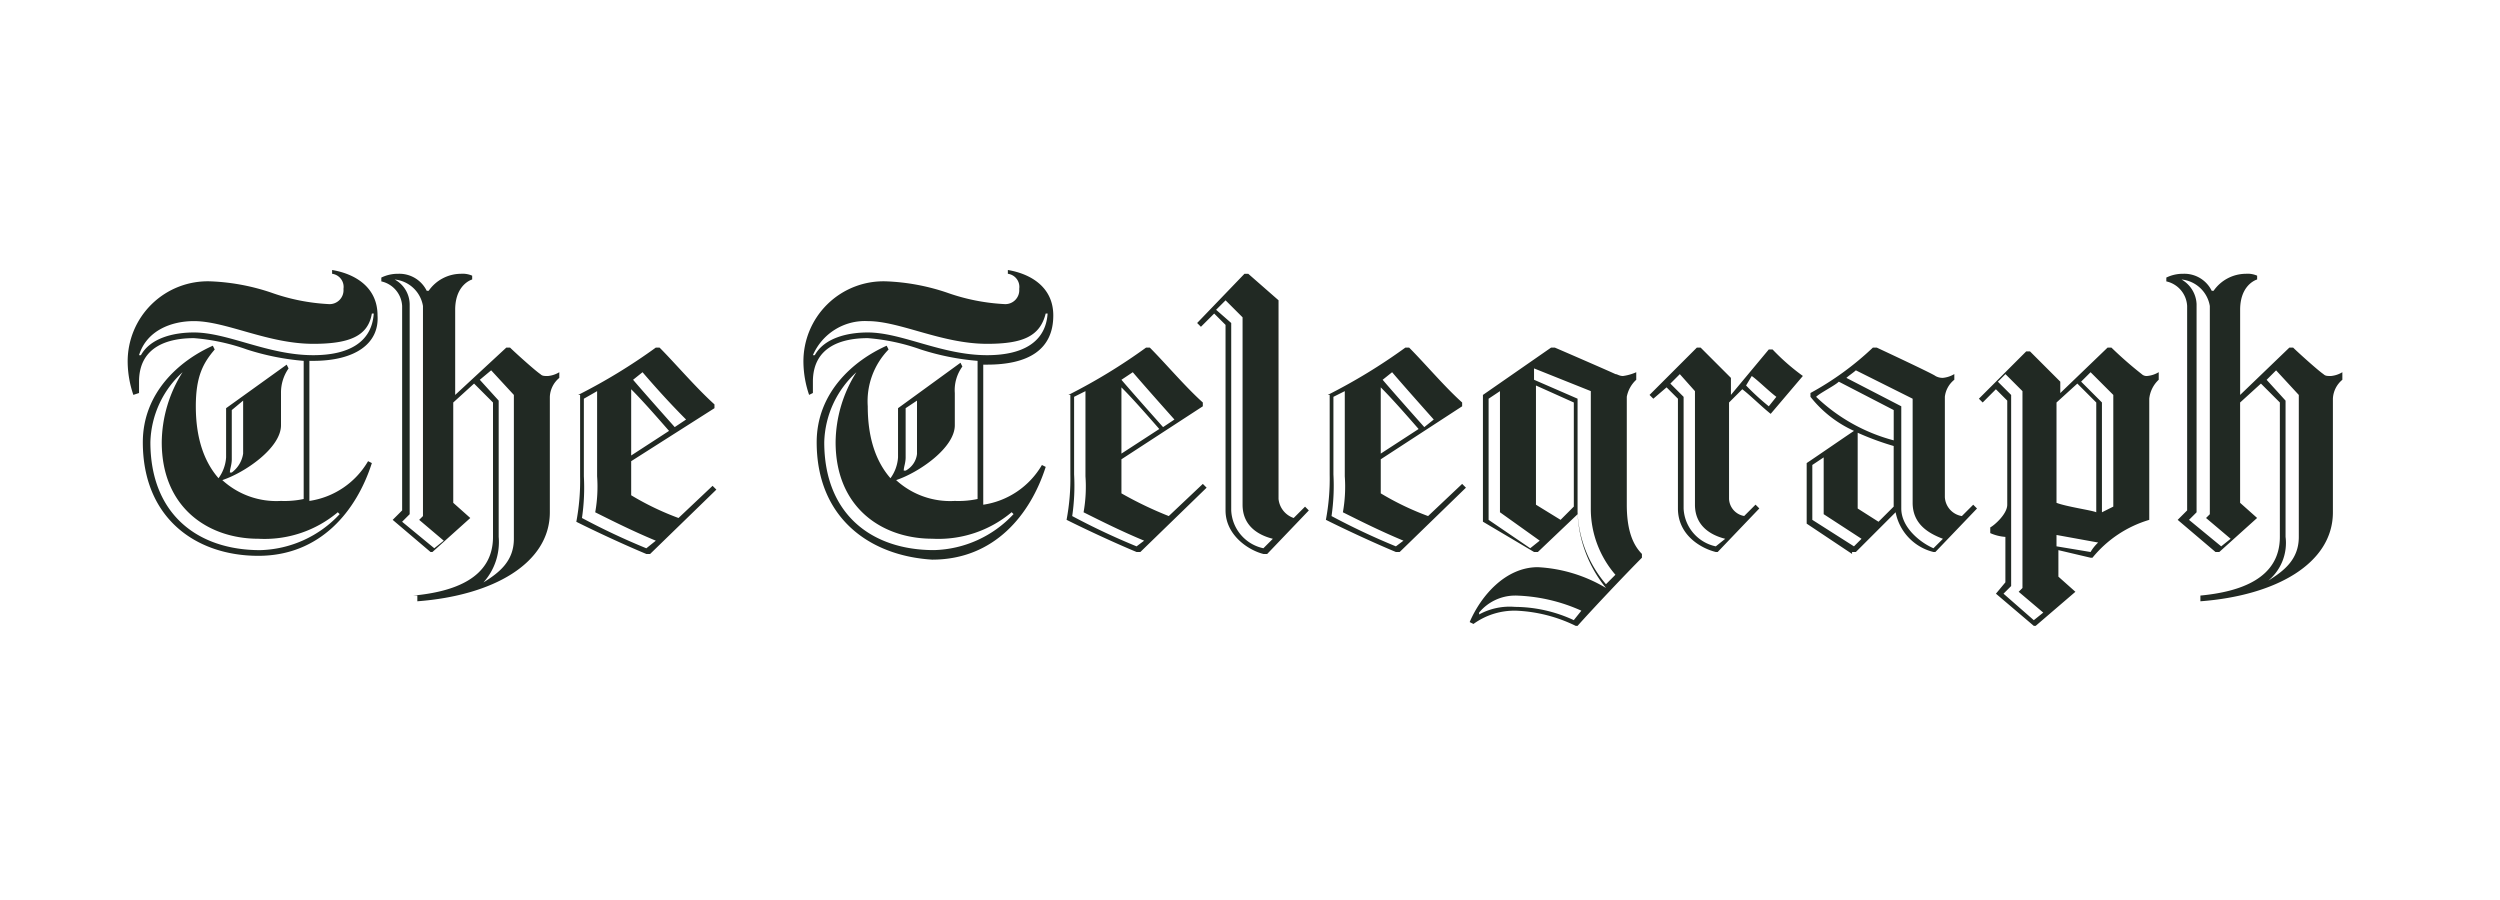 <svg xmlns="http://www.w3.org/2000/svg" width="250" height="90" viewBox="0 0 250 90">
  <g id="Group_1096" data-name="Group 1096" transform="translate(-63 -158)">
    <rect id="Rectangle_2426" data-name="Rectangle 2426" width="250" height="90" transform="translate(63 158)" fill="#fff"/>
    <path id="The_Telegraph_logo" d="M28.582,32.757c3.975-.379,7.95-1.7,7.95-5.868V13.45l-1.893-1.893L32.557,13.45V23.482L34.261,25,30.475,28.4h-.189L26.5,25.186l.946-.946V3.8a2.656,2.656,0,0,0-2.082-2.461V.957a3.78,3.78,0,0,1,1.7-.379,3.045,3.045,0,0,1,2.839,1.7H30.1a3.958,3.958,0,0,1,3.218-1.7A2.4,2.4,0,0,1,34.45.768v.379c-.568.189-1.7.946-1.7,3.029v8.518l5.111-4.732h.379c.379.379,2.461,2.271,3.029,2.65.189.189.379.189.757.189a2.69,2.69,0,0,0,1.136-.379v.568a2.6,2.6,0,0,0-.946,1.893V24.429c0,5.111-5.679,8.329-13.25,8.9v-.568ZM26.689,1.146A2.857,2.857,0,0,1,28.2,3.607V24.618l-.757.757,3.218,2.65.946-.757L29.15,25.186l.379-.379V3.8a3.187,3.187,0,0,0-2.839-2.65m8.9,30.286c1.514-.946,3.029-2.082,3.029-4.354V12.693l-2.271-2.461-1.136.946L37.1,13.261V26.889a6.034,6.034,0,0,1-1.514,4.543ZM45.05,12.693a56.862,56.862,0,0,0,7.761-4.732h.379c1.514,1.514,3.6,3.975,5.489,5.679v.379l-8.329,5.3v3.407A27.828,27.828,0,0,0,55.082,25l3.407-3.218.379.379-6.625,6.436h-.379c-2.271-.946-5.111-2.271-7-3.218a22.185,22.185,0,0,0,.379-4.543V12.693Zm7.761,14.575c-2.271-.946-4.164-1.893-6.057-2.839a14.581,14.581,0,0,0,.189-3.6V12.314l-1.325.757v7.761A20.875,20.875,0,0,1,45.429,25a69.585,69.585,0,0,0,6.436,3.029l.946-.757ZM50.35,18.75l3.786-2.461c-1.325-1.514-2.65-3.029-3.786-4.164Zm1.136-8.329-.946.757c1.136,1.325,2.65,3.029,4.164,4.732l1.136-.757c-1.7-1.7-3.218-3.407-4.354-4.732M207.268,32.757c3.975-.379,7.95-1.7,7.95-5.868V13.45l-1.893-1.893-2.082,1.893V23.482l1.7,1.514L209.161,28.4h-.379L205,25.186l.946-.946V3.8a2.656,2.656,0,0,0-2.082-2.461V.957a3.78,3.78,0,0,1,1.7-.379,3.045,3.045,0,0,1,2.839,1.7h.189a3.958,3.958,0,0,1,3.218-1.7,2.4,2.4,0,0,1,1.136.189v.379c-.568.189-1.7.946-1.7,3.029v8.518l4.921-4.732h.379c.379.379,2.461,2.271,3.029,2.65.189.189.379.189.757.189a2.69,2.69,0,0,0,1.136-.379v.757a2.6,2.6,0,0,0-.946,1.893V24.429c0,5.111-5.679,8.329-13.25,8.9v-.568ZM205.376,1.146a2.981,2.981,0,0,1,1.514,2.461V24.429l-.757.757,3.218,2.65.946-.757L207.836,25l.379-.379V3.8a3.187,3.187,0,0,0-2.839-2.65m8.707,30.1c1.514-.946,3.029-2.082,3.029-4.354v-14.2l-2.271-2.461-.946.946,1.893,2.082V26.889A4.894,4.894,0,0,1,214.083,31.243ZM94.075,12.693a56.861,56.861,0,0,0,7.761-4.732h.379c1.514,1.514,3.6,3.975,5.3,5.489v.379l-8.139,5.3v3.407a37.222,37.222,0,0,0,4.732,2.271l3.407-3.218.379.379L101.268,28.4h-.379c-2.271-.946-5.111-2.271-7-3.218a22.186,22.186,0,0,0,.379-4.543v-7.95Zm7.571,14.575c-2.271-.946-4.164-1.893-6.057-2.839a14.582,14.582,0,0,0,.189-3.6V12.314l-1.136.568v7.761a20.875,20.875,0,0,1-.189,4.164,69.585,69.585,0,0,0,6.436,3.029l.757-.568Zm-2.271-8.707,3.786-2.461c-1.325-1.514-2.65-3.029-3.786-4.164Zm1.136-8.139-1.136.757c1.136,1.325,2.65,3.029,4.164,4.732l1.136-.757c-1.514-1.7-3.029-3.407-4.164-4.732m14.575-7.193V23.1A2.248,2.248,0,0,0,116.6,25l1.136-1.136.379.379-4.164,4.354h-.379c-1.514-.379-3.786-1.893-3.786-4.354V5.689L108.65,4.554l-1.325,1.325-.379-.379L111.679.579h.379Zm-.568,23.85c-1.514-.379-3.029-1.325-3.029-3.407V4.932l-1.7-1.7-.946.946L110.354,5.5V24.239a4.062,4.062,0,0,0,3.218,3.786l.946-.946Zm5.489-14.386a56.861,56.861,0,0,0,7.761-4.732h.379c1.514,1.514,3.6,3.975,5.3,5.489v.379l-8.139,5.3v3.407a27.828,27.828,0,0,0,4.732,2.271l3.407-3.218.379.379L127.2,28.4h-.379c-2.271-.946-5.111-2.271-7-3.218a22.186,22.186,0,0,0,.379-4.543v-7.95Zm7.571,14.575c-2.271-.946-4.164-1.893-6.057-2.839a14.581,14.581,0,0,0,.189-3.6V12.314l-1.136.568v7.761a20.875,20.875,0,0,1-.189,4.164,69.584,69.584,0,0,0,6.436,3.029l.757-.568Zm-2.271-8.707,3.786-2.461c-1.325-1.514-2.65-3.029-3.786-4.164Zm1.136-8.139-.946.757c1.136,1.325,2.65,3.029,4.164,4.732l.946-.757c-1.514-1.7-3.029-3.407-4.164-4.732m33.693,3.029V23.1a1.82,1.82,0,0,0,1.514,1.7l1.136-1.136.379.379L159,28.4h-.189c-1.514-.379-3.786-1.7-3.786-4.354V13.071l-1.136-1.136-1.325,1.136-.379-.379,4.732-4.732h.379l3.029,3.029v1.7l3.786-4.543h.379a21.641,21.641,0,0,0,3.029,2.65L164.3,14.586c-.946-.757-2.082-1.893-2.839-2.461l-1.325,1.325Zm-.379,13.629c-1.514-.379-3.029-1.325-3.029-3.407V12.314l-1.514-1.7-.946.946,1.325,1.325V24.05a4.062,4.062,0,0,0,3.218,3.786l.946-.757Zm2.082-15.332a24.743,24.743,0,0,0,2.271,2.082l.757-.946c-.757-.568-1.893-1.7-2.461-2.082l-.568.946Zm10.6,16.846L167.9,25.564V19.507c1.136-.757,3.6-2.461,4.732-3.218a11.669,11.669,0,0,1-4.354-3.407V12.5a29.659,29.659,0,0,0,6.246-4.543h.379s5.679,2.65,5.868,2.839a1.431,1.431,0,0,0,.757.189,2.69,2.69,0,0,0,1.136-.379v.568a2.548,2.548,0,0,0-.946,1.7V22.914a2.027,2.027,0,0,0,1.7,1.893l1.136-1.136.379.379L180.768,28.4h-.189a5.093,5.093,0,0,1-3.786-3.975L172.818,28.4h-.379Zm.946-1.514L169.6,24.618V18.939l-1.136.757v5.489l4.164,2.65Zm3.218-9.843V14.207l-5.489-2.839c-.379.379-1.893,1.136-2.271,1.514a17.8,17.8,0,0,0,7.761,4.354m4.921,9.843c-1.514-.568-3.029-1.514-3.029-3.6V13.071l-5.679-2.839c-.189.189-.757.568-.946.757l5.489,2.839V24.05c0,1.893,1.893,3.407,3.218,3.975ZM176.6,23.861V17.8a27.6,27.6,0,0,1-3.6-1.325V24.05l2.082,1.325Zm-41.075,1.514V12.693l6.814-4.732h.379c1.325.568,5.679,2.461,6.057,2.65.189,0,.379.189.757.189a4.815,4.815,0,0,0,1.325-.379v.757a3.073,3.073,0,0,0-.946,1.7V23.671c0,2.461.568,3.975,1.514,4.921v.379c-1.514,1.514-4.921,5.111-6.436,6.814H144.8a14.938,14.938,0,0,0-5.868-1.514,6.986,6.986,0,0,0-4.354,1.325l-.379-.189c1.136-2.65,3.6-5.489,6.814-5.489A14.761,14.761,0,0,1,147.833,32a12.687,12.687,0,0,1-2.839-7.382L141.018,28.4h-.379l-5.111-3.029Zm3.218,7.382a4.686,4.686,0,0,0-3.6,1.7v.189a6.362,6.362,0,0,1,3.6-.757,14.1,14.1,0,0,1,5.868,1.325l.757-.946a17.081,17.081,0,0,0-6.625-1.514m1.514-4.732.946-.757-3.975-2.839V12.314l-1.136.757V25.186l4.164,2.839Zm6.057-15.711-5.679-2.271v1.136l4.354,1.893V24.429a11.88,11.88,0,0,0,2.839,7.193l.946-.946a10.088,10.088,0,0,1-2.461-6.436V12.314Zm-1.7,11.546V13.45l-3.786-1.7V23.671l2.461,1.514Zm48.457-11.168,4.921-4.732h.379a37.9,37.9,0,0,0,3.029,2.65.7.7,0,0,0,.568.189,2.69,2.69,0,0,0,1.136-.379v.757a3.025,3.025,0,0,0-.946,1.893V25.186a11.569,11.569,0,0,0-5.679,3.786h-.189l-3.218-.757v2.65l1.7,1.514L190.8,35.786h-.189l-3.786-3.218.946-1.136V26.889a4.455,4.455,0,0,1-1.514-.379v-.568c.379-.189,1.7-1.325,1.7-2.271V13.261l-1.136-1.136L185.5,13.45l-.379-.379,4.732-4.732h.379l3.029,3.029v1.325ZM188.34,31.811l-.757.757,3.029,2.65.946-.757L189.1,32.379l.379-.379V12.314l-1.7-1.7-.757.757,1.325,1.325V31.811Zm8.518-7.382V13.45l-1.893-1.893-2.082,1.893V23.482c.946.379,3.6.757,3.975.946M196.29,28.4a4.129,4.129,0,0,1,.757-.946l-4.164-.757v1.136l3.407.568Zm-.946-17.036,2.082,2.082V24.429l1.136-.568V12.693l-2.271-2.271ZM1.514,17.425c0-4.921,3.6-8.139,7-9.654l.189.379C7.571,9.475,6.814,10.8,6.814,13.829c0,3.407.946,5.679,2.271,7.193a3.969,3.969,0,0,0,.757-2.082V14.018L15.9,9.664l.189.379a4.214,4.214,0,0,0-.757,2.461v3.218c0,2.271-3.6,4.732-5.868,5.489a8,8,0,0,0,5.868,2.082A9.216,9.216,0,0,0,17.6,23.1V9.286A25.141,25.141,0,0,1,11.925,8.15a20.573,20.573,0,0,0-5.3-1.136c-2.461,0-5.489.757-5.489,4.354V12.5l-.568.189A10.5,10.5,0,0,1,0,9.475,8.008,8.008,0,0,1,8.329,1.336a21.457,21.457,0,0,1,6.057,1.136,20.176,20.176,0,0,0,5.679,1.136,1.393,1.393,0,0,0,1.514-1.514A1.323,1.323,0,0,0,20.443.579V.2c2.271.379,4.543,1.7,4.543,4.543.189,2.839-2.271,4.543-6.436,4.543h-.379V23.293a8.177,8.177,0,0,0,5.868-3.975l.379.189c-1.514,4.732-5.111,9.275-11.357,9.275S1.514,25,1.514,17.425M18.55,7.582c-4.543,0-8.707-2.271-11.925-2.271-2.271,0-4.732.946-5.489,3.407h.189c.946-1.7,3.218-2.271,5.3-2.271,3.407,0,7.382,2.271,11.925,2.271,3.6,0,5.868-1.325,6.057-4.164h-.189c-.379,2.271-2.271,3.029-5.868,3.029M5.489,10.421a9.8,9.8,0,0,0-3.218,7C2.271,24.618,7,28.214,13.25,28.214a11.237,11.237,0,0,0,7.95-3.6l-.189-.189a11.38,11.38,0,0,1-7.95,2.65c-4.921,0-9.654-3.029-9.654-9.654a13.31,13.31,0,0,1,2.082-7Zm6.057,8.139v-5.3l-1.136.946v4.921c0,.568-.189.946-.189,1.325h.189a2.884,2.884,0,0,0,1.136-1.893M68.9,17.425c0-4.921,3.6-8.139,7-9.654l.189.379a7.428,7.428,0,0,0-2.082,5.679c0,3.407.946,5.679,2.271,7.193a3.969,3.969,0,0,0,.757-2.082V14.018l6.246-4.543.189.379a4.005,4.005,0,0,0-.757,2.65v3.218c0,2.271-3.6,4.732-5.868,5.489a8,8,0,0,0,5.868,2.082A9.216,9.216,0,0,0,84.99,23.1V9.286A25.141,25.141,0,0,1,79.311,8.15a20.573,20.573,0,0,0-5.3-1.136c-2.461,0-5.489.757-5.489,4.354V12.5l-.379.189a10.5,10.5,0,0,1-.568-3.218A8.008,8.008,0,0,1,75.9,1.336a21.457,21.457,0,0,1,6.057,1.136A20.176,20.176,0,0,0,87.64,3.607a1.393,1.393,0,0,0,1.514-1.514A1.323,1.323,0,0,0,88.018.579V.2c2.271.379,4.543,1.7,4.543,4.543,0,3.407-2.461,4.921-6.625,4.921h-.379V23.671A8.177,8.177,0,0,0,91.425,19.7l.379.189c-1.514,4.732-5.111,9.275-11.357,9.275C74.2,28.782,68.9,25,68.9,17.425M85.936,7.582c-4.543,0-8.707-2.271-11.925-2.271a5.671,5.671,0,0,0-5.489,3.407h.189c.946-1.7,3.218-2.271,5.3-2.271,3.407,0,7.382,2.271,11.925,2.271,3.6,0,5.868-1.325,6.057-4.164H91.8c-.568,2.271-2.271,3.029-5.868,3.029M72.875,10.421a9.8,9.8,0,0,0-3.218,7c0,7.193,4.732,10.789,10.979,10.789a11.237,11.237,0,0,0,7.95-3.6l-.189-.189a11.38,11.38,0,0,1-7.95,2.65c-4.921,0-9.654-3.029-9.654-9.654a13.31,13.31,0,0,1,2.082-7Zm6.057,8.139v-5.3l-1.136.757v4.921c0,.568-.189.946-.189,1.325H77.8a2.175,2.175,0,0,0,1.136-1.7" transform="translate(75.768 184.8)" fill="#212923"/>
  </g>
</svg>
